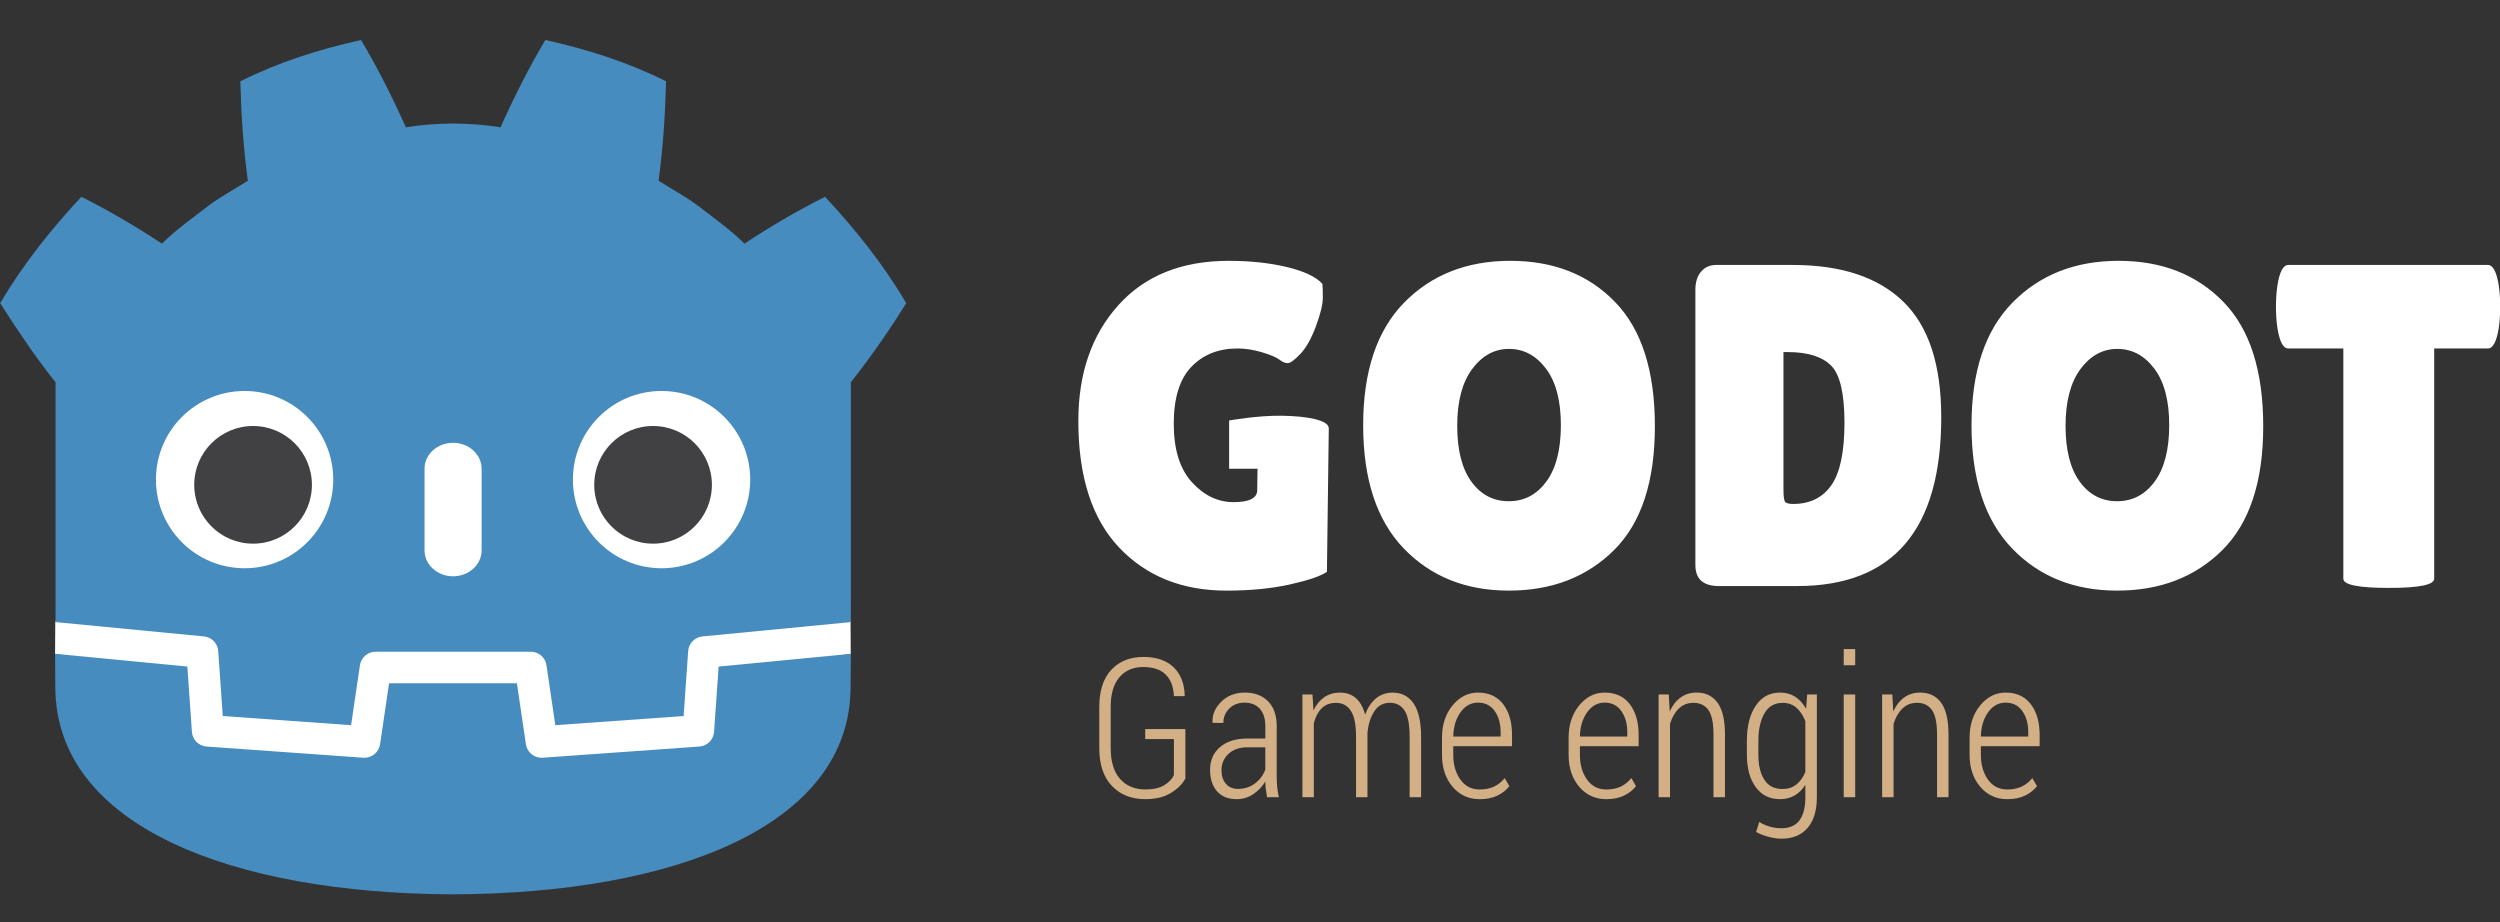 <svg height="69" viewBox="0 0 187 69" width="187" xmlns="http://www.w3.org/2000/svg"><rect x="0" y="0" width="187" height="69" fill="#333333" stroke="none"/><path d="m91.912 19.51c-3.523 0-6.278 1.11-8.268 3.328-1.991 2.219-2.984 5.1-2.984 8.646 0 4.164 1.016 7.321 3.051 9.471 2.038 2.15 4.712 3.223 8.029 3.223 1.784 0 3.369-.154 4.752-.463 1.385-.308 2.304-.624 2.762-.943l.139-10.736c0-.624-1.647-.908-3.494-.939-1.847-.029-3.961.357-3.961.357v3.606h2.125l-.023 1.605c0 .595-.591.895-1.768.895-1.179 0-2.218-.499-3.121-1.494-.905-.996-1.355-2.452-1.355-4.371 0-1.923.44-3.343 1.32-4.258.879-.914 2.032-1.371 3.449-1.371.595 0 1.211.095 1.852.291.641.194 1.069.376 1.287.547.217.175.424.258.619.258.194 0 .507-.227.941-.686.435-.457.824-1.15 1.168-2.074.342-.929.514-1.641.514-2.147 0-.501-.011-.845-.033-1.027-.48-.526-1.367-.944-2.66-1.254-1.291-.309-2.739-.463-4.34-.463zm21.049 0c-3.237 0-5.879 1.041-7.926 3.121-2.046 2.083-3.07 5.14-3.07 9.18 0 4.037 1.013 7.109 3.035 9.213 2.025 2.103 4.644 3.154 7.857 3.154 3.215 0 5.838-1.011 7.875-3.033 2.037-2.026 3.053-5.114 3.053-9.266 0-4.148-.994-7.251-2.986-9.297-1.988-2.05-4.602-3.072-7.838-3.072zm45.504 0c-3.238 0-5.879 1.041-7.928 3.121-2.046 2.083-3.068 5.14-3.068 9.18 0 4.037 1.01 7.109 3.035 9.213 2.023 2.103 4.643 3.154 7.857 3.154 3.213 0 5.837-1.011 7.873-3.033 2.036-2.026 3.055-5.114 3.055-9.266 0-4.148-.994-7.251-2.984-9.297-1.991-2.05-4.603-3.072-7.84-3.072zm-30.105.309c-.459 0-.83.166-1.115.496-.287.335-.43.787-.43 1.359v20.584c0 1.053.586 1.578 1.752 1.578h5.865c7.182-0 10.773-4.209 10.773-12.627 0-3.935-.943-6.815-2.832-8.645-1.885-1.83-4.647-2.746-8.283-2.746h-5.731zm42.807 0c-.389 0-.665.528-.824 1.58-.069.503-.102 1.019-.102 1.543 0 .527.033 1.041.102 1.543.16 1.055.435 1.58.824 1.58h4.115v17.225c0 .455 1.135.686 3.398.686 2.265 0 3.397-.231 3.397-.686v-17.225h4.014c.389 0 .662-.525.824-1.58.067-.502.102-1.016.102-1.543 0-.524-.034-1.04-.102-1.543-.162-1.052-.436-1.58-.824-1.58h-14.924zm-58.291 6.279c1.099 0 2.019.492 2.762 1.475.743.983 1.115 2.391 1.115 4.221 0 1.831-.36 3.236-1.08 4.219-.721.986-1.66 1.478-2.814 1.478-1.155 0-2.086-.484-2.795-1.459-.71-.972-1.064-2.366-1.064-4.188 0-1.817.371-3.23 1.113-4.236.746-1.005 1.666-1.51 2.764-1.51zm45.504 0c1.099 0 2.018.492 2.762 1.475.743.983 1.115 2.391 1.115 4.221 0 1.831-.361 3.236-1.082 4.219-.72.986-1.657 1.478-2.812 1.478-1.155 0-2.089-.484-2.797-1.459-.708-.972-1.062-2.366-1.062-4.188 0-1.817.372-3.23 1.113-4.236.745-1.005 1.666-1.51 2.764-1.51zm-24.977.238h.344c1.464 0 2.533.335 3.209.998.672.662 1.01 2.086 1.01 4.271 0 2.185-.323 3.745-.977 4.682-.652.938-1.606 1.408-2.865 1.408-.342 0-.549-.063-.617-.189-.069-.127-.104-.429-.104-.908v-10.262z" fill="#ffffff"/><path d="m137.91 48.551v1.211h.859v-1.211zm-52.396.59c-.997 0-1.796.324-2.393.965-.597.646-.895 1.571-.895 2.777v3.074c0 1.233.316 2.176.947 2.832.633.661 1.467.988 2.504.988.786 0 1.432-.161 1.941-.486.51-.323.859-.679 1.049-1.068v-3.688h-3.006v.748h2.147v2.693c-.138.301-.381.554-.732.762-.35.211-.817.314-1.398.314-.796 0-1.427-.263-1.895-.787-.468-.528-.703-1.294-.703-2.299v-3.092c0-.969.218-1.708.652-2.217.436-.51 1.03-.764 1.781-.764.743 0 1.306.19 1.684.566.38.379.583.915.611 1.611h.795l.014-.041c-.024-.908-.305-1.618-.838-2.127-.535-.507-1.291-.764-2.266-.764zm7.613 2.664c-.719 0-1.311.225-1.772.678-.462.454-.681.966-.658 1.545l.014.041.797.008c0-.427.148-.785.443-1.078.297-.295.675-.441 1.133-.441.493 0 .875.154 1.152.459.272.309.41.737.41 1.279v.945h-1.342c-.857 0-1.538.211-2.039.635-.501.424-.752.995-.752 1.707 0 .674.174 1.208.518 1.603.346.394.835.592 1.471.592.455 0 .867-.124 1.238-.373.372-.248.673-.564.906-.945 0 .174.011.345.031.518.021.169.053.386.096.652h.889c-.062-.248-.102-.496-.127-.754-.024-.254-.037-.521-.037-.795v-3.768c0-.806-.218-1.427-.652-1.861-.437-.431-1.008-.646-1.719-.646zm7.115 0c-.455 0-.851.115-1.188.346-.335.234-.605.564-.807.99l-.074-1.193h-.752v7.682h.854v-5.529c.118-.473.312-.847.586-1.119.272-.271.634-.408 1.082-.408.469 0 .833.195 1.096.588.264.393.393 1.051.393 1.971v4.498h.854v-4.621-.199c.062-.645.234-1.179.512-1.605.279-.427.669-.637 1.166-.637.473 0 .839.192 1.094.574.253.381.383 1.044.383 1.986v4.502h.857v-4.486c0-1.133-.185-1.973-.557-2.519-.37-.545-.893-.818-1.566-.818-.489 0-.912.146-1.26.439-.348.292-.615.696-.805 1.207-.148-.554-.382-.966-.697-1.238-.315-.273-.706-.408-1.17-.408zm10.316 0c-.744-0-1.38.321-1.908.961-.527.643-.789 1.45-.789 2.42v1.275c0 .968.263 1.762.787 2.383.526.622 1.203.934 2.031.934.516 0 .958-.09 1.324-.266.367-.176.667-.413.898-.707l-.35-.605c-.217.274-.478.484-.783.633-.305.146-.67.221-1.09.221-.604 0-1.086-.245-1.441-.74-.354-.494-.533-1.114-.533-1.857v-.639h4.396v-.844c0-.967-.224-1.737-.67-2.311-.445-.573-1.068-.857-1.873-.857zm9.473 0c-.744-0-1.378.321-1.908.961-.526.643-.791 1.45-.791 2.42v1.275c0 .968.262 1.762.789 2.383.525.622 1.203.934 2.031.934.516 0 .956-.09 1.322-.266.367-.176.668-.413.9-.707l-.348-.605c-.22.274-.481.484-.787.633-.304.146-.666.221-1.088.221-.607 0-1.088-.245-1.441-.74-.356-.494-.533-1.114-.533-1.857v-.639h4.394v-.844c0-.967-.223-1.737-.668-2.311-.444-.573-1.07-.857-1.873-.857zm6.867 0c-.456 0-.853.125-1.189.369-.34.243-.61.592-.814 1.043l-.07-1.27h-.762v7.682h.854v-5.482c.146-.479.366-.859.66-1.145.293-.288.658-.43 1.094-.43.486 0 .859.178 1.113.533.256.356.385.968.385 1.846v4.678h.859v-4.686c0-1.074-.184-1.866-.553-2.375-.365-.51-.89-.764-1.576-.764zm6.254 0c-.777 0-1.386.329-1.824.984-.442.659-.662 1.533-.662 2.621l.002 1.051c0 1.003.218 1.807.656 2.41.437.604 1.043.906 1.814.906.416 0 .784-.091 1.1-.275.317-.183.585-.449.803-.795v.93c0 .759-.148 1.33-.441 1.727-.292.391-.743.588-1.353.588-.304 0-.598-.041-.881-.125-.286-.081-.543-.196-.773-.346l-.236.748c.27.152.579.273.928.365.348.092.674.139.977.139.842 0 1.494-.273 1.953-.811.459-.54.686-1.301.686-2.285v-7.689h-.723l-.084 1.068c-.215-.385-.483-.688-.807-.895-.323-.211-.702-.316-1.133-.316zm10.467 0c-.454 0-.851.125-1.19.369-.339.243-.609.592-.814 1.043l-.07-1.27h-.76v7.682h.854v-5.482c.146-.479.366-.859.66-1.145.293-.288.658-.43 1.094-.43.488 0 .857.178 1.113.533.255.356.385.968.385 1.846v4.678h.857v-4.686c0-1.074-.181-1.866-.549-2.375-.366-.51-.894-.764-1.58-.764zm6.404 0c-.743-0-1.378.321-1.906.961-.527.643-.791 1.45-.791 2.42v1.275c0 .968.263 1.762.789 2.383.524.622 1.201.934 2.031.934.515 0 .957-.09 1.322-.266.367-.176.667-.413.9-.707l-.35-.605c-.219.274-.48.484-.787.633-.304.146-.666.221-1.086.221-.607 0-1.089-.245-1.443-.74-.355-.494-.533-1.114-.533-1.857v-.639h4.396v-.844c0-.967-.224-1.737-.668-2.311-.446-.573-1.071-.857-1.875-.857zm-12.113.143v7.682h.859v-7.682zm-27.352.609c.53 0 .945.208 1.244.627.298.419.445.946.445 1.58v.33h-3.543c.014-.717.193-1.319.537-1.807.344-.486.782-.73 1.316-.73zm9.473 0c.53 0 .944.208 1.242.627.3.419.447.946.447 1.58v.33h-3.543c.015-.717.193-1.319.535-1.807.344-.486.783-.73 1.318-.73zm29.992 0c.531 0 .946.208 1.244.627.299.419.445.946.445 1.58v.33h-3.543c.015-.717.194-1.319.537-1.807.342-.486.781-.73 1.316-.73zm-16.686.016c.421 0 .77.125 1.047.375.277.255.497.587.656.996v3.805c-.166.397-.39.709-.674.934-.285.225-.631.336-1.043.336-.601 0-1.054-.23-1.35-.695-.3-.461-.447-1.082-.447-1.861v-1.051c0-.842.151-1.527.455-2.053.301-.525.755-.785 1.355-.785zm-40.057 3.328h1.365v1.662c-.153.421-.41.768-.777 1.041-.367.272-.788.406-1.26.406-.393 0-.698-.128-.916-.389-.218-.26-.326-.596-.326-1.006 0-.485.173-.894.521-1.221.348-.329.812-.494 1.393-.494z" fill="#d3af86"/><path d="m0 0s-.325 1.994-.515 1.976l-36.182-3.491c-2.879-.278-5.115-2.574-5.317-5.459l-.994-14.247-27.992-1.997-1.904 12.912c-.424 2.872-2.932 5.037-5.835 5.037h-38.188c-2.902 0-5.41-2.165-5.834-5.037l-1.905-12.912-27.992 1.997-.994 14.247c-.202 2.886-2.438 5.182-5.317 5.46l-36.2 3.49c-.187.018-.324-1.978-.511-1.978l-.049-7.83 30.658-4.944 1.004-14.374c.203-2.91 2.551-5.263 5.463-5.472l38.551-2.75c.146-.01.29-.016.434-.016 2.897 0 5.401 2.166 5.825 5.038l1.959 13.286h28.005l1.959-13.286c.423-2.871 2.93-5.037 5.831-5.037.142 0 .284.005.423.015l38.556 2.75c2.911.209 5.26 2.562 5.463 5.472l1.003 14.374 30.645 4.966z" fill="#ffffff" transform="matrix(.304 0 0 -.304 63.621 46.532)"/><path d="m0 0v-47.514-6.035-5.492c.108-.001.216-.005.323-.015l36.196-3.49c1.896-.183 3.382-1.709 3.514-3.609l1.116-15.978 31.574-2.253 2.175 14.747c.282 1.912 1.922 3.329 3.856 3.329h38.188c1.933 0 3.573-1.417 3.855-3.329l2.175-14.747 31.575 2.253 1.115 15.978c.133 1.9 1.618 3.425 3.514 3.609l36.182 3.49c.107.01.214.014.322.015v4.711l.015.005v54.325c5.097 6.416 9.923 13.494 13.621 19.449-5.651 9.62-12.575 18.217-19.976 26.182-6.864-3.455-13.531-7.369-19.828-11.534-3.151 3.132-6.7 5.694-10.186 8.372-3.425 2.751-7.285 4.768-10.946 7.118 1.09 8.117 1.629 16.108 1.846 24.448-9.446 4.754-19.519 7.906-29.708 10.17-4.068-6.837-7.788-14.241-11.028-21.479-3.842.642-7.702.88-11.567.926v.006c-.027 0-.052-.006-.075-.006-.024 0-.049.006-.073.006v-.006c-3.872-.046-7.729-.284-11.572-.926-3.238 7.238-6.956 14.642-11.03 21.479-10.184-2.264-20.258-5.416-29.703-10.17.216-8.34.755-16.331 1.848-24.448-3.668-2.35-7.523-4.367-10.949-7.118-3.481-2.678-7.036-5.24-10.188-8.372-6.297 4.165-12.962 8.079-19.828 11.534-7.401-7.965-14.321-16.562-19.974-26.182 4.443-6.974 9.208-13.983 13.621-19.449z" fill="#478cbf" transform="matrix(.304 0 0 -.304 4.154 28.59)"/><path d="m0 0-1.121-16.063c-.135-1.936-1.675-3.477-3.611-3.616l-38.555-2.751c-.094-.007-.188-.01-.281-.01-1.916 0-3.569 1.406-3.852 3.33l-2.211 14.994h-31.459l-2.211-14.994c-.297-2.018-2.101-3.469-4.133-3.32l-38.555 2.751c-1.936.139-3.476 1.68-3.611 3.616l-1.121 16.063-32.547 3.138c.015-3.498.06-7.33.06-8.093 0-34.374 43.605-50.896 97.781-51.086h.066.067c54.176.19 97.766 16.712 97.766 51.086 0 .777.047 4.593.063 8.093z" fill="#478cbf" transform="matrix(.304 0 0 -.304 53.753 49.859)"/><path d="m0 0c0-12.052-9.765-21.815-21.813-21.815-12.042 0-21.81 9.763-21.81 21.815 0 12.044 9.768 21.802 21.81 21.802 12.048 0 21.813-9.758 21.813-21.802" fill="#ffffff" transform="matrix(.304 0 0 -.304 24.926 35.873)"/><path d="m0 0c0-7.994-6.479-14.473-14.479-14.473-7.996 0-14.479 6.479-14.479 14.473s6.483 14.479 14.479 14.479c8 0 14.479-6.485 14.479-14.479" fill="#414042" transform="matrix(.304 0 0 -.304 23.331 36.266)"/><path d="m0 0c-3.878 0-7.021 2.858-7.021 6.381v20.081c0 3.52 3.143 6.381 7.021 6.381s7.028-2.861 7.028-6.381v-20.081c0-3.523-3.15-6.381-7.028-6.381" fill="#ffffff" transform="matrix(.304 0 0 -.304 33.889 43.106)"/><path d="m0 0c0-12.052 9.765-21.815 21.815-21.815 12.041 0 21.808 9.763 21.808 21.815 0 12.044-9.767 21.802-21.808 21.802-12.05 0-21.815-9.758-21.815-21.802" fill="#ffffff" transform="matrix(.304 0 0 -.304 42.854 35.873)"/><path d="m0 0c0-7.994 6.477-14.473 14.471-14.473 8.002 0 14.479 6.479 14.479 14.473s-6.477 14.479-14.479 14.479c-7.994 0-14.471-6.485-14.471-14.479" fill="#414042" transform="matrix(.304 0 0 -.304 44.449 36.266)"/></svg>